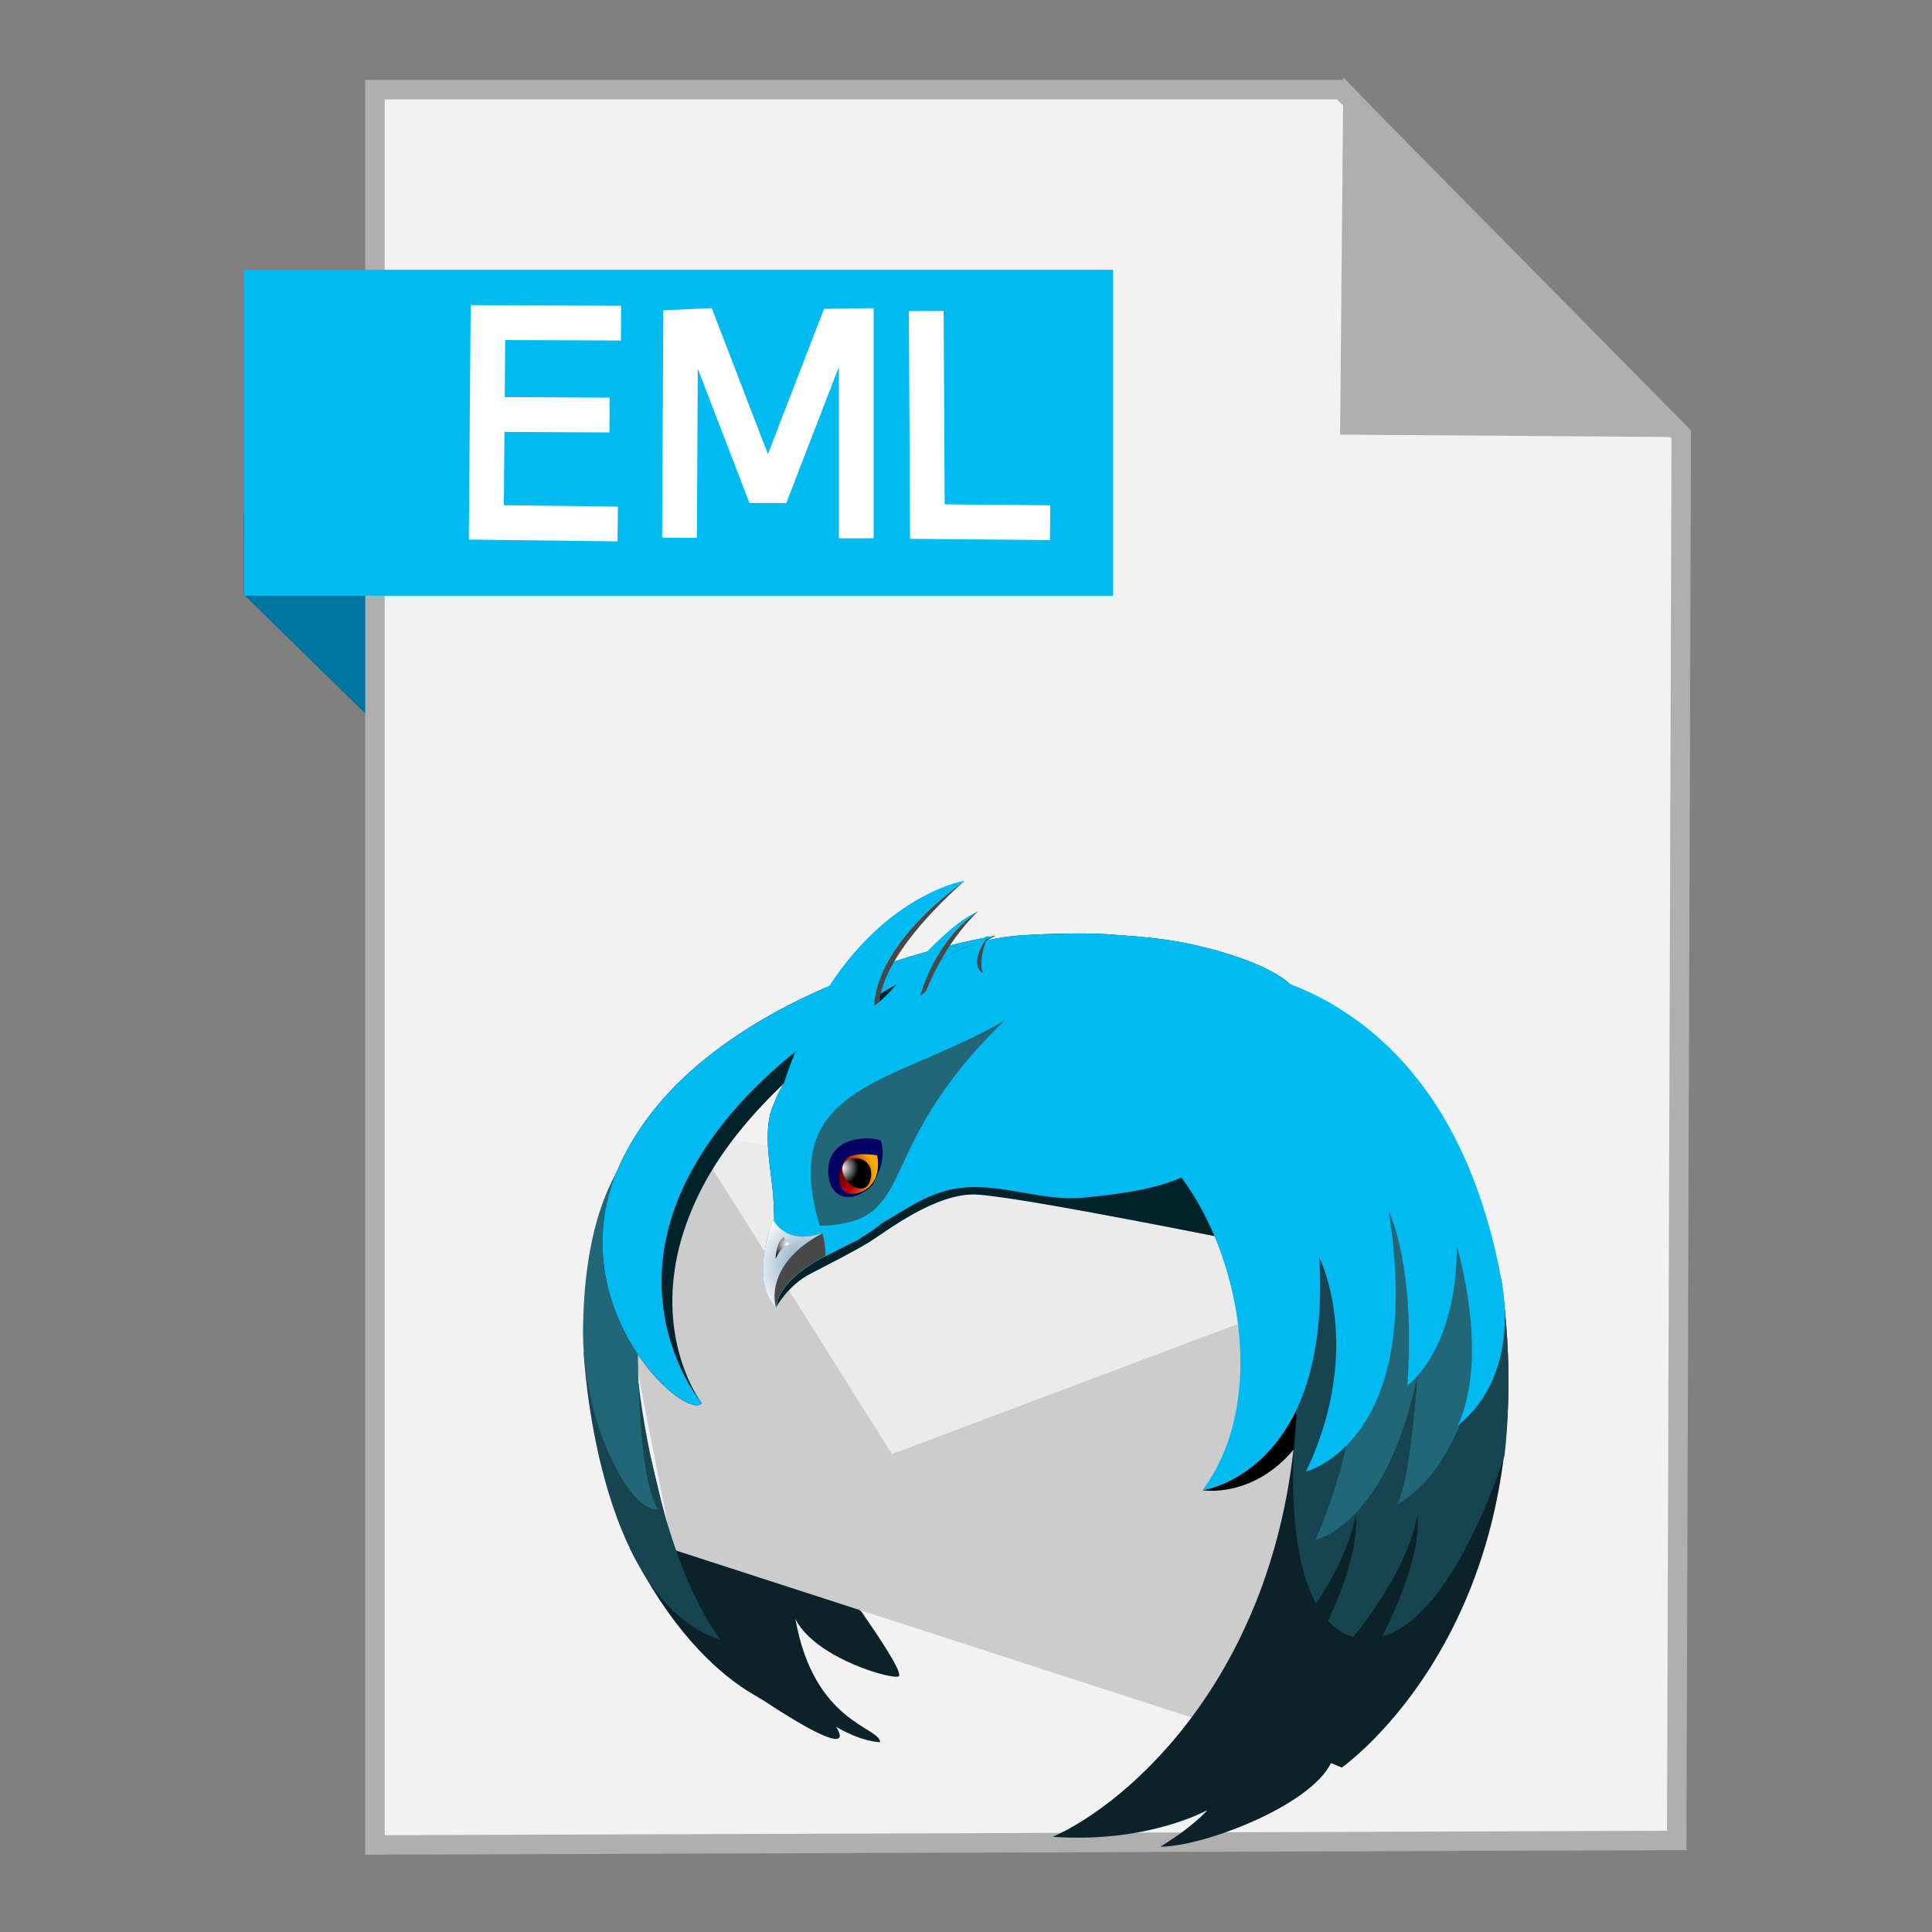 <?xml version="1.0" encoding="UTF-8" standalone="no"?>
<!-- Created with Inkscape (http://www.inkscape.org/) -->

<svg
   xmlns:dc="http://purl.org/dc/elements/1.1/"
   xmlns:cc="http://creativecommons.org/ns#"
   xmlns:rdf="http://www.w3.org/1999/02/22-rdf-syntax-ns#"
   xmlns:svg="http://www.w3.org/2000/svg"
   xmlns="http://www.w3.org/2000/svg"
   xmlns:xlink="http://www.w3.org/1999/xlink"
   xmlns:sodipodi="http://sodipodi.sourceforge.net/DTD/sodipodi-0.dtd"
   xmlns:inkscape="http://www.inkscape.org/namespaces/inkscape"
   width="500"
   height="500"
   id="svg2"
   version="1.1"
   inkscape:version="0.91 r13725"
   sodipodi:docname="message-rfc822.svg">
  <rect width="100%" height="100%" fill="#808080" stroke="none"/>
  <defs
     id="defs4">
    <radialGradient
       inkscape:collect="always"
       xlink:href="#SVGID_24_"
       id="radialGradient4031"
       gradientUnits="userSpaceOnUse"
       gradientTransform="matrix(0.205,0,0,-0.205,-254.242,82.503)"
       cx="1311.936"
       cy="-1874.302"
       r="8.509" />
    <radialGradient
       id="SVGID_24_"
       cx="1311.936"
       cy="-1874.302"
       r="8.509"
       gradientTransform="matrix(0.205,0,0,-0.205,-254.242,82.503)"
       gradientUnits="userSpaceOnUse">
      <stop
         offset="0"
         stop-color="#600000"
         id="stop222" />
      <stop
         offset="0.5"
         stop-color="#C00000"
         id="stop224" />
      <stop
         offset="1"
         stop-color="#F6AA00"
         id="stop226" />
    </radialGradient>
    <radialGradient
       inkscape:collect="always"
       xlink:href="#SVGID_25_"
       id="radialGradient4033"
       gradientUnits="userSpaceOnUse"
       gradientTransform="matrix(0.205,0,0,-0.205,-254.242,82.503)"
       cx="1312.965"
       cy="-1872.242"
       r="3.8" />
    <radialGradient
       id="SVGID_25_"
       cx="1312.965"
       cy="-1872.242"
       r="3.8"
       gradientTransform="matrix(0.205,0,0,-0.205,-254.242,82.503)"
       gradientUnits="userSpaceOnUse">
      <stop
         offset="0.01"
         stop-color="#FFF"
         id="stop231" />
      <stop
         offset="1"
         stop-color="#000"
         id="stop233" />
    </radialGradient>
    <radialGradient
       inkscape:collect="always"
       xlink:href="#SVGID_26_"
       id="radialGradient4035"
       gradientUnits="userSpaceOnUse"
       gradientTransform="matrix(0.205,0,0,-0.205,-254.242,82.503)"
       cx="1304.855"
       cy="-1894.631"
       r="12.969" />
    <radialGradient
       id="SVGID_26_"
       cx="1304.855"
       cy="-1894.631"
       r="12.969"
       gradientTransform="matrix(0.205,0,0,-0.205,-254.242,82.503)"
       gradientUnits="userSpaceOnUse">
      <stop
         offset="0"
         stop-color="#769EB8"
         id="stop238" />
      <stop
         offset="1"
         stop-color="#FFF"
         id="stop240" />
    </radialGradient>
    <radialGradient
       inkscape:collect="always"
       xlink:href="#SVGID_27_"
       id="radialGradient4037"
       gradientUnits="userSpaceOnUse"
       gradientTransform="matrix(0.205,0,0,-0.205,-254.242,82.503)"
       cx="1300.605"
       cy="-1889.631"
       r="3.778" />
    <radialGradient
       id="SVGID_27_"
       cx="1300.605"
       cy="-1889.631"
       r="3.778"
       gradientTransform="matrix(0.205,0,0,-0.205,-254.242,82.503)"
       gradientUnits="userSpaceOnUse">
      <stop
         offset="0.01"
         stop-color="#FFF"
         id="stop247" />
      <stop
         offset="1"
         stop-color="#000"
         id="stop249" />
    </radialGradient>
    <radialGradient
       r="3.778"
       cy="-1889.631"
       cx="1300.605"
       gradientTransform="matrix(0.205,0,0,-0.205,-254.242,82.503)"
       gradientUnits="userSpaceOnUse"
       id="radialGradient3158"
       xlink:href="#SVGID_27_"
       inkscape:collect="always" />
    <radialGradient
       inkscape:collect="always"
       xlink:href="#SVGID_27_"
       id="radialGradient3087"
       gradientUnits="userSpaceOnUse"
       gradientTransform="matrix(1.138,0,0,-1.139,-1276.29,-1277.897)"
       cx="1300.605"
       cy="-1889.631"
       r="3.778" />
    <radialGradient
       inkscape:collect="always"
       xlink:href="#SVGID_26_"
       id="radialGradient3091"
       gradientUnits="userSpaceOnUse"
       gradientTransform="matrix(1.138,0,0,-1.139,-1276.29,-1277.897)"
       cx="1304.855"
       cy="-1894.631"
       r="12.969" />
    <radialGradient
       inkscape:collect="always"
       xlink:href="#SVGID_25_"
       id="radialGradient3094"
       gradientUnits="userSpaceOnUse"
       gradientTransform="matrix(1.138,0,0,-1.139,-1276.29,-1277.897)"
       cx="1312.965"
       cy="-1872.242"
       r="3.8" />
    <radialGradient
       inkscape:collect="always"
       xlink:href="#SVGID_24_"
       id="radialGradient3097"
       gradientUnits="userSpaceOnUse"
       gradientTransform="matrix(1.138,0,0,-1.139,-1276.29,-1277.897)"
       cx="1311.936"
       cy="-1874.302"
       r="8.509" />
  </defs>
  <sodipodi:namedview
     id="base"
     pagecolor="#ffffff"
     bordercolor="#666666"
     borderopacity="1.0"
     inkscape:pageopacity="0.0"
     inkscape:pageshadow="2"
     inkscape:zoom="0.4289781"
     inkscape:cx="661.01658"
     inkscape:cy="382.8596"
     inkscape:document-units="px"
     inkscape:current-layer="layer1"
     showgrid="false"
     inkscape:window-width="1366"
     inkscape:window-height="711"
     inkscape:window-x="0"
     inkscape:window-y="0"
     inkscape:window-maximized="1" />
  <g
     inkscape:label="Layer 1"
     inkscape:groupmode="layer"
     id="layer1"
     transform="translate(0,-552.362)">
    <path
       style="fill:#0075a0;fill-opacity:1;fill-rule:evenodd;stroke:none;stroke-width:1px;stroke-linecap:butt;stroke-linejoin:miter;stroke-opacity:1"
       d="M 63.039,706.212 116.261,758.311 114.601,685.269 63,685.024 Z"
       id="path4230"
       inkscape:connector-curvature="0"
       sodipodi:nodetypes="ccccc" />
    <path
       style="fill:#f2f2f2;fill-rule:evenodd;stroke:#afafaf;stroke-width:5.035;stroke-linecap:butt;stroke-linejoin:miter;stroke-miterlimit:4;stroke-dasharray:none;stroke-opacity:1"
       d="m 97.041,1029.836 336.888,-1.174 1.174,-363.886 -88.037,-89.211 -250.025,0 z"
       id="path3364"
       inkscape:connector-curvature="0" />
    <path
       style="fill:#afafaf;fill-opacity:1;fill-rule:evenodd;stroke:#afafaf;stroke-width:5.035;stroke-linecap:butt;stroke-linejoin:miter;stroke-miterlimit:4;stroke-dasharray:none;stroke-opacity:1"
       d="m 431.519,662.931 -82.164,-0.587 0.759,-83.804 z"
       id="path4166"
       inkscape:connector-curvature="0"
       sodipodi:nodetypes="cccc" />
    <rect
       style="fill:#00bbf2;fill-opacity:1;stroke:none;stroke-width:5;stroke-miterlimit:4;stroke-dasharray:none;stroke-opacity:1"
       id="rect4228"
       width="224.936"
       height="84.351"
       x="63.14"
       y="622.187" />
    <path
       d="m 339.5,887.747 -108.656,40.893 -49.941,-79.441 -21.791,27.901 14.972,76.253 139.087,45.042 32.681,-55.523 -6.353,-55.124 z"
       id="path22"
       style="fill:#cccccc;stroke:none"
       inkscape:connector-curvature="0" />
    <path
       d="m 339.5,887.747 -2.155,-18.674 -154.265,-22.657 -0.816,1.039 -1.361,1.744 49.941,79.441 108.656,-40.893 z"
       id="path38"
       style="fill:#ebebeb;stroke:none"
       inkscape:connector-curvature="0" />
    <path
       d="m 222.298,968.966 -48.214,-15.614 -5.714,-23.962 -10.113,-3.316 c 0,0 10.529,33.027 29.31,59.567 38.062,26.534 28.76,13.609 28.799,13.609 6.808,3.988 11.362,3.988 11.395,3.988 -0.022,-3.988 -17.104,-4.838 -21.908,-31.889 5.098,10.248 25.595,15.942 26.767,14.803 0.75,-0.761 -2.499,-6.36 -9.746,-16.791 l -0.578,-0.394 z"
       id="path65"
       style="fill:#0b2228"
       inkscape:connector-curvature="0" />
    <path
       d="m 208.076,995.839 c 0,0 -24.312,-1.655 -45.004,-42.692 -12.217,-42.454 16.121,24.418 45.032,42.692 l -0.028,0 z"
       id="path74"
       style="fill:#0b2228"
       inkscape:connector-curvature="0" />
    <path
       d="m 151.05,902.2 c 0,0 2.938,64.016 35.424,74.553 -16.538,-22.49 -21.225,-66.338 -21.191,-66.338 l -14.233,-8.215 z"
       id="path83"
       style="fill:#164450"
       inkscape:connector-curvature="0" />
    <path
       d="m 170.214,942.877 c -6.831,1.422 -19.781,-22.496 -19.32,-47.264 0.272,-16.514 3.11,-29.706 8.508,-39.576 l 5.692,46.981 c 0,0 0,32.172 5.159,39.865 l -0.039,0 z"
       id="path92"
       style="fill:#216778"
       inkscape:connector-curvature="0" />
    <path
       d="m 257.606,794.525 c 0,0 -78.001,12.531 -98.176,61.5 -13.833,34.605 17.476,64.216 22.208,59.517 -0.022,0 -17.004,-22.107 -0.272,-55.135 11.123,-22.024 36.541,-43.981 76.241,-65.883 z"
       id="path94"
       style="fill:#00222b"
       inkscape:connector-curvature="0" />
    <path
       d="m 257.606,794.525 c 0,0 -78.001,12.531 -98.176,61.5 -13.833,34.605 17.476,64.216 22.208,59.517 -0.022,0 -21.658,-25.629 -2.549,-60.367 12.706,-23.157 38.873,-43.376 78.518,-60.65 z"
       id="path103"
       style="fill:#00bbf2"
       inkscape:connector-curvature="0" />
    <path
       d="m 334.03,807.195 c -5.92,-5.538 -19.664,-9.237 -27.45,-10.82 -6.708,-1.344 -13.85,-1.777 -20.608,-2.277 -4.676,-0.333 -17.97,-0.083 -23.618,0.5 -14.255,1.478 -19.964,6.743 -31.426,14.847 -10.512,7.393 -25.973,15.447 -30.543,28.373 -3.621,7.176 -0.361,18.63 -0.194,25.684 l 0.194,4.966 c -0.217,-0.35 -0.317,-0.572 -0.283,-0.572 0.033,0 -6.331,15.708 0.739,22.779 0.067,-0.639 0.217,-1.266 0.466,-1.877 l -0.455,1.877 c 0,0 3.088,-5.649 8.758,-8.598 5.67,-2.949 10.873,-5.555 15.11,-8.11 4.237,-2.55 17.509,-13.187 28.333,-12.437 7.208,0.505 28.083,4.177 62.63,11.009 l 3.604,-17.458 -6.536,-4.932 c 0.694,-1.833 1.227,-3.783 2.244,-5.443 2.477,-4.271 2.788,-7.993 2.743,-12.87 5.764,-1.361 12.217,-3.733 15.993,-8.626 3.21,-4.283 4.754,-11.842 0.339,-16.014 l -0.039,0 z"
       id="path114"
       style="fill:#00222b"
       inkscape:connector-curvature="0" />
    <path
       d="m 334.03,807.195 c -5.92,-5.538 -19.664,-9.237 -27.45,-10.82 -6.708,-1.344 -13.85,-1.777 -20.608,-2.277 -4.676,-0.333 -17.97,-0.083 -23.618,0.5 -14.255,1.478 -19.964,6.743 -31.426,14.847 -10.512,7.393 -25.973,15.447 -30.543,28.373 -3.621,7.176 -0.361,18.63 -0.194,25.684 l 0.194,4.966 c -0.217,-0.35 -0.317,-0.572 -0.283,-0.572 0.033,0 -6.331,15.708 0.739,22.779 0.761,-7.404 12.523,-13.098 12.562,-13.098 l 8.669,-4.36 c 1.322,-0.9 4.954,-3.111 6.114,-4.271 6.914,-3.999 12.706,-8.393 20.88,-9.204 10.784,-1.083 20.986,3.71 31.743,2.55 8.819,-0.955 20.875,-2.211 28.538,-7.093 3.599,-2.316 3.698,-7.004 5.781,-10.493 2.482,-4.26 2.793,-7.993 2.743,-12.87 5.764,-1.366 12.223,-3.733 15.988,-8.632 3.082,-4.283 4.626,-11.842 0.205,-16.014 l -0.033,0 z"
       id="path123"
       style="fill:#00bbf2"
       inkscape:connector-curvature="0" />
    <path
       d="m 253.052,788.265 c -1.244,0.522 -2.505,1.255 -3.748,2.127 1.266,-0.878 2.527,-1.616 3.782,-2.127 l -0.033,0 z m 0,0 c -10.968,7.115 -14.999,21.835 -14.961,21.835 1.116,-0.478 2.766,-2.572 4.987,-5.138 -1.333,1.539 -2.471,2.916 -3.371,3.86 0.056,-0.272 4.52,-12.131 13.378,-20.557 l -0.033,0 z m -3.415,-7.976 c -24.479,17.891 -23.357,32.255 -23.318,32.255 0.35,-0.183 0.811,-0.511 1.366,-0.955 -0.044,-0.011 -0.694,-11.059 21.985,-31.3 l -0.033,0 z m 6.064,14.236 c -5.648,7.976 -1.322,9.682 -1.283,9.682 0.033,0.006 -1.605,-2.65 1.283,-9.682 z m -6.02,3.716 c 1.81,-1.466 3.815,-2.788 6.059,-3.71 -2.332,0.966 -4.326,2.277 -6.025,3.71 -0.033,0 -0.033,0 0,0 l -0.033,0 z"
       id="path125"
       inkscape:connector-curvature="0"
       style="fill:#484848" />
    <path
       d="m 202.906,832.579 c 15.51,-47.369 46.731,-52.291 46.764,-52.291 -24.507,17.891 -23.379,32.255 -23.346,32.255 4.009,-2.027 16.854,-20.102 26.756,-24.285 -10.979,7.115 -15.016,21.835 -14.983,21.835 2.721,-1.139 8.43,-11.72 17.659,-15.569 -5.659,7.976 -1.344,9.682 -1.311,9.682 l -51.54,28.373 z"
       id="path132"
       style="fill:#00bbf2"
       inkscape:connector-curvature="0" />
    <path
       d="m 388.458,883.332 -49.724,-20.752 -4.27,48.119 c 0.544,3.116 0.911,6.471 1.15,10.026 -0.056,-0.589 -0.094,-1.161 -0.106,-1.739 -4.132,66.138 -43.36,100.01 -63.046,108.742 24.74,1.711 39.939,-6.899 39.973,-6.899 0.039,0 -3.315,4.055 -12.139,9.46 11.101,0 38.717,-10.531 44.16,-21.635 l 2.821,1.139 c -0.011,0 53.789,-37.593 41.205,-126.461 l -0.022,0 z"
       id="path134"
       style="fill:#0b2228"
       inkscape:connector-curvature="0" />
    <path
       d="m 335.618,916.815 c -8.852,19.091 -24.49,21.218 -24.457,21.218 0.033,0 13.072,2.277 23.89,-10.82 1.544,-1.894 1.605,-5.538 0.6,-10.398 l -0.033,0 z"
       id="path152"
       inkscape:connector-curvature="0" />
    <path
       d="m 388.458,883.332 -49.724,-20.752 -4.27,48.119 c 0.455,2.616 0.783,5.405 1.027,8.332 -0.017,-0.028 -0.017,-0.05 0.022,-0.05 0.022,0.578 0.061,1.15 0.122,1.739 -0.056,-0.572 -0.106,-1.128 -0.117,-1.683 -0.167,2.4 -0.372,4.755 -0.578,7.082 -0.639,10.359 -0.727,29.595 5.681,41.248 4.359,-6.599 8.741,-14.831 10.274,-23.074 0.683,8.376 -3.282,19.135 -7.164,27.484 1.283,1.461 2.793,2.661 4.515,3.555 0.65,0.272 1.311,0.478 2.005,0.65 5.453,-6.749 14.316,-19.213 16.615,-31.689 0.794,9.837 -4.804,23.001 -9.191,31.628 18.692,-5.116 31.437,-46.136 31.698,-46.869 -0.022,-0.011 -0.022,-0.011 0.011,-0.022 1.461,-13.403 1.499,-28.6 -0.9,-45.709 l -0.028,0 z"
       id="path161"
       style="fill:#164450"
       inkscape:connector-curvature="0" />
    <path
       d="m 349.552,905.855 c 3.126,18.225 -9.113,44.992 -9.08,44.992 0.033,0 18.287,-3.588 26.361,-42.504 0,0 -1.722,27.023 -5.281,33.394 -0.028,0 17.626,-8.254 21.363,-41.854 3.732,-33.6 -20.519,-54.101 -28.205,-50.113 -5.126,2.655 -6.842,21.352 -5.159,56.084 z"
       id="path174"
       style="fill:#216778"
       inkscape:connector-curvature="0" />
    <path
       d="m 389.108,887.225 c 0,-0.011 0,-0.011 0.033,-0.022 -1.844,-11.926 -5.042,-23.257 -9.352,-33.45 -11.073,-25.99 -29.482,-41.859 -50.774,-48.403 -48.419,-4.555 -72.326,29.417 -72.293,29.417 18.243,0 37.779,5.855 50.502,24.396 14.622,21.424 20.12,57.195 3.982,78.875 -0.022,0 33.57,-4.555 30.188,-60.367 -0.022,0 11.934,23.351 -3.404,55.523 -0.022,0 31.01,-7.688 21.369,-67.477 -0.022,0 7.092,13.664 4.848,45.27 -0.022,0 12.789,-8.91 12.823,-36.16 -0.022,0 8.807,28.756 0.011,46.981 -0.022,0 0.128,-0.505 0.805,-1.005 2.743,-2.327 13.517,-11.526 11.301,-33.577 l -0.039,0 z"
       id="path183"
       style="fill:#00bbf2"
       inkscape:connector-curvature="0" />
    <path
       d="m 212.152,869.606 c 26.472,-0.855 12.434,-18.897 47.769,-53.063 -28.788,16.708 -58.77,16.33 -47.73,53.063 l -0.039,0 z"
       id="path210"
       style="fill:#216778"
       inkscape:connector-curvature="0" />
    <path
       d="m 212.152,869.606 c 4.654,-6.743 20.403,-32.939 47.769,-53.063 -28.788,16.708 -58.77,16.33 -47.73,53.063 l -0.039,0 z"
       id="path217"
       style="fill:#216778"
       inkscape:connector-curvature="0" />
    <path
       d="m 225.791,859.075 c -4.976,4.977 -10.934,3.816 -11.401,-2.744 -0.727,-9.271 9.213,-10.254 13.539,-8.837 1.46,4.199 -0.389,8.304 -2.105,11.581"
       id="path219"
       inkscape:connector-curvature="0"
       style="fill:#000064" />
    <path
       d="m 226.269,857.831 c -1.605,2.994 -5.353,4.199 -7.425,3.077 -2.116,-1.128 -2.105,-4.899 -0.466,-7.893 1.583,-2.999 8.574,-1.65 8.608,-1.65 0.033,-0.006 0.889,3.483 -0.716,6.466 z"
       id="path228"
       inkscape:connector-curvature="0"
       style="fill:url(#radialGradient3097)" />
    <path
       d="m 219.199,858.014 c 1.461,1.822 3.693,2.472 5.009,1.444 1.266,-1.039 1.844,-4.077 0.411,-5.899 -1.483,-1.833 -4.426,-1.739 -5.681,-0.717 -1.344,1.028 -1.205,3.349 0.294,5.171 l -0.033,0 z"
       id="path235"
       inkscape:connector-curvature="0"
       style="fill:url(#radialGradient3094)" />
    <path
       d="m 213.679,877.194 c 0,0 0,-2.849 -0.822,-5.693 -9.802,3.327 -12.834,-3.599 -12.8,-3.599 0.033,0 -6.342,15.708 0.727,22.779 0.761,-7.404 12.523,-13.098 12.562,-13.098"
       id="path242"
       inkscape:connector-curvature="0"
       style="fill:url(#radialGradient3091)" />
    <path
       d="m 213.291,877.577 0.389,-0.383 c 0,0 0,-2.849 -0.822,-5.693 -15.588,8.349 -12.078,19.18 -12.045,19.18 0.716,-7.404 12.478,-13.098 12.512,-13.098 l -0.033,0 z"
       id="path244"
       inkscape:connector-curvature="0"
       style="fill:#484848" />
    <path
       d="m 200.74,878.105 c 0,0 0.083,-4.705 2.221,-5.56 -0.022,0.928 1.072,1.639 2.177,1.639 -2.982,0.294 -4.398,3.922 -4.359,3.922 l -0.039,0 z"
       id="path251"
       inkscape:connector-curvature="0"
       style="fill:url(#radialGradient3087)" />
    <g
       id="g4182"
       transform="translate(-220.348,17.257)">
      <path
         sodipodi:nodetypes="cccc"
         inkscape:connector-curvature="0"
         id="path4218"
         d="m 380.206,670.716 -33.997,-0.412 0.412,-51.717 34.449,0.146"
         style="fill:none;fill-rule:evenodd;stroke:#ffffff;stroke-width:9;stroke-linecap:butt;stroke-linejoin:miter;stroke-miterlimit:4;stroke-dasharray:none;stroke-opacity:1" />
      <path
         inkscape:connector-curvature="0"
         id="path4220"
         d="m 348.952,642.369 29.139,0.146"
         style="fill:none;fill-rule:evenodd;stroke:#ffffff;stroke-width:9;stroke-linecap:butt;stroke-linejoin:miter;stroke-miterlimit:4;stroke-dasharray:none;stroke-opacity:1" />
    </g>
    <path
       style="fill:none;fill-rule:evenodd;stroke:#ffffff;stroke-width:9;stroke-linecap:butt;stroke-linejoin:miter;stroke-miterlimit:4;stroke-dasharray:none;stroke-opacity:1"
       d="m 175.854,691.535 0.291,-54.563 5.026,-0.219 15.881,41.305 3.351,0 15.954,-41.305 5.245,-0.073 0,55"
       id="path4260"
       inkscape:connector-curvature="0"
       sodipodi:nodetypes="cccccccc" />
    <path
       style="fill:none;fill-rule:evenodd;stroke:#ffffff;stroke-width:9;stroke-linecap:butt;stroke-linejoin:miter;stroke-miterlimit:4;stroke-dasharray:none;stroke-opacity:1"
       d="m 239.712,632.854 0.291,54.49 31.762,0.291"
       id="path4262"
       inkscape:connector-curvature="0" />
  </g>
</svg>
